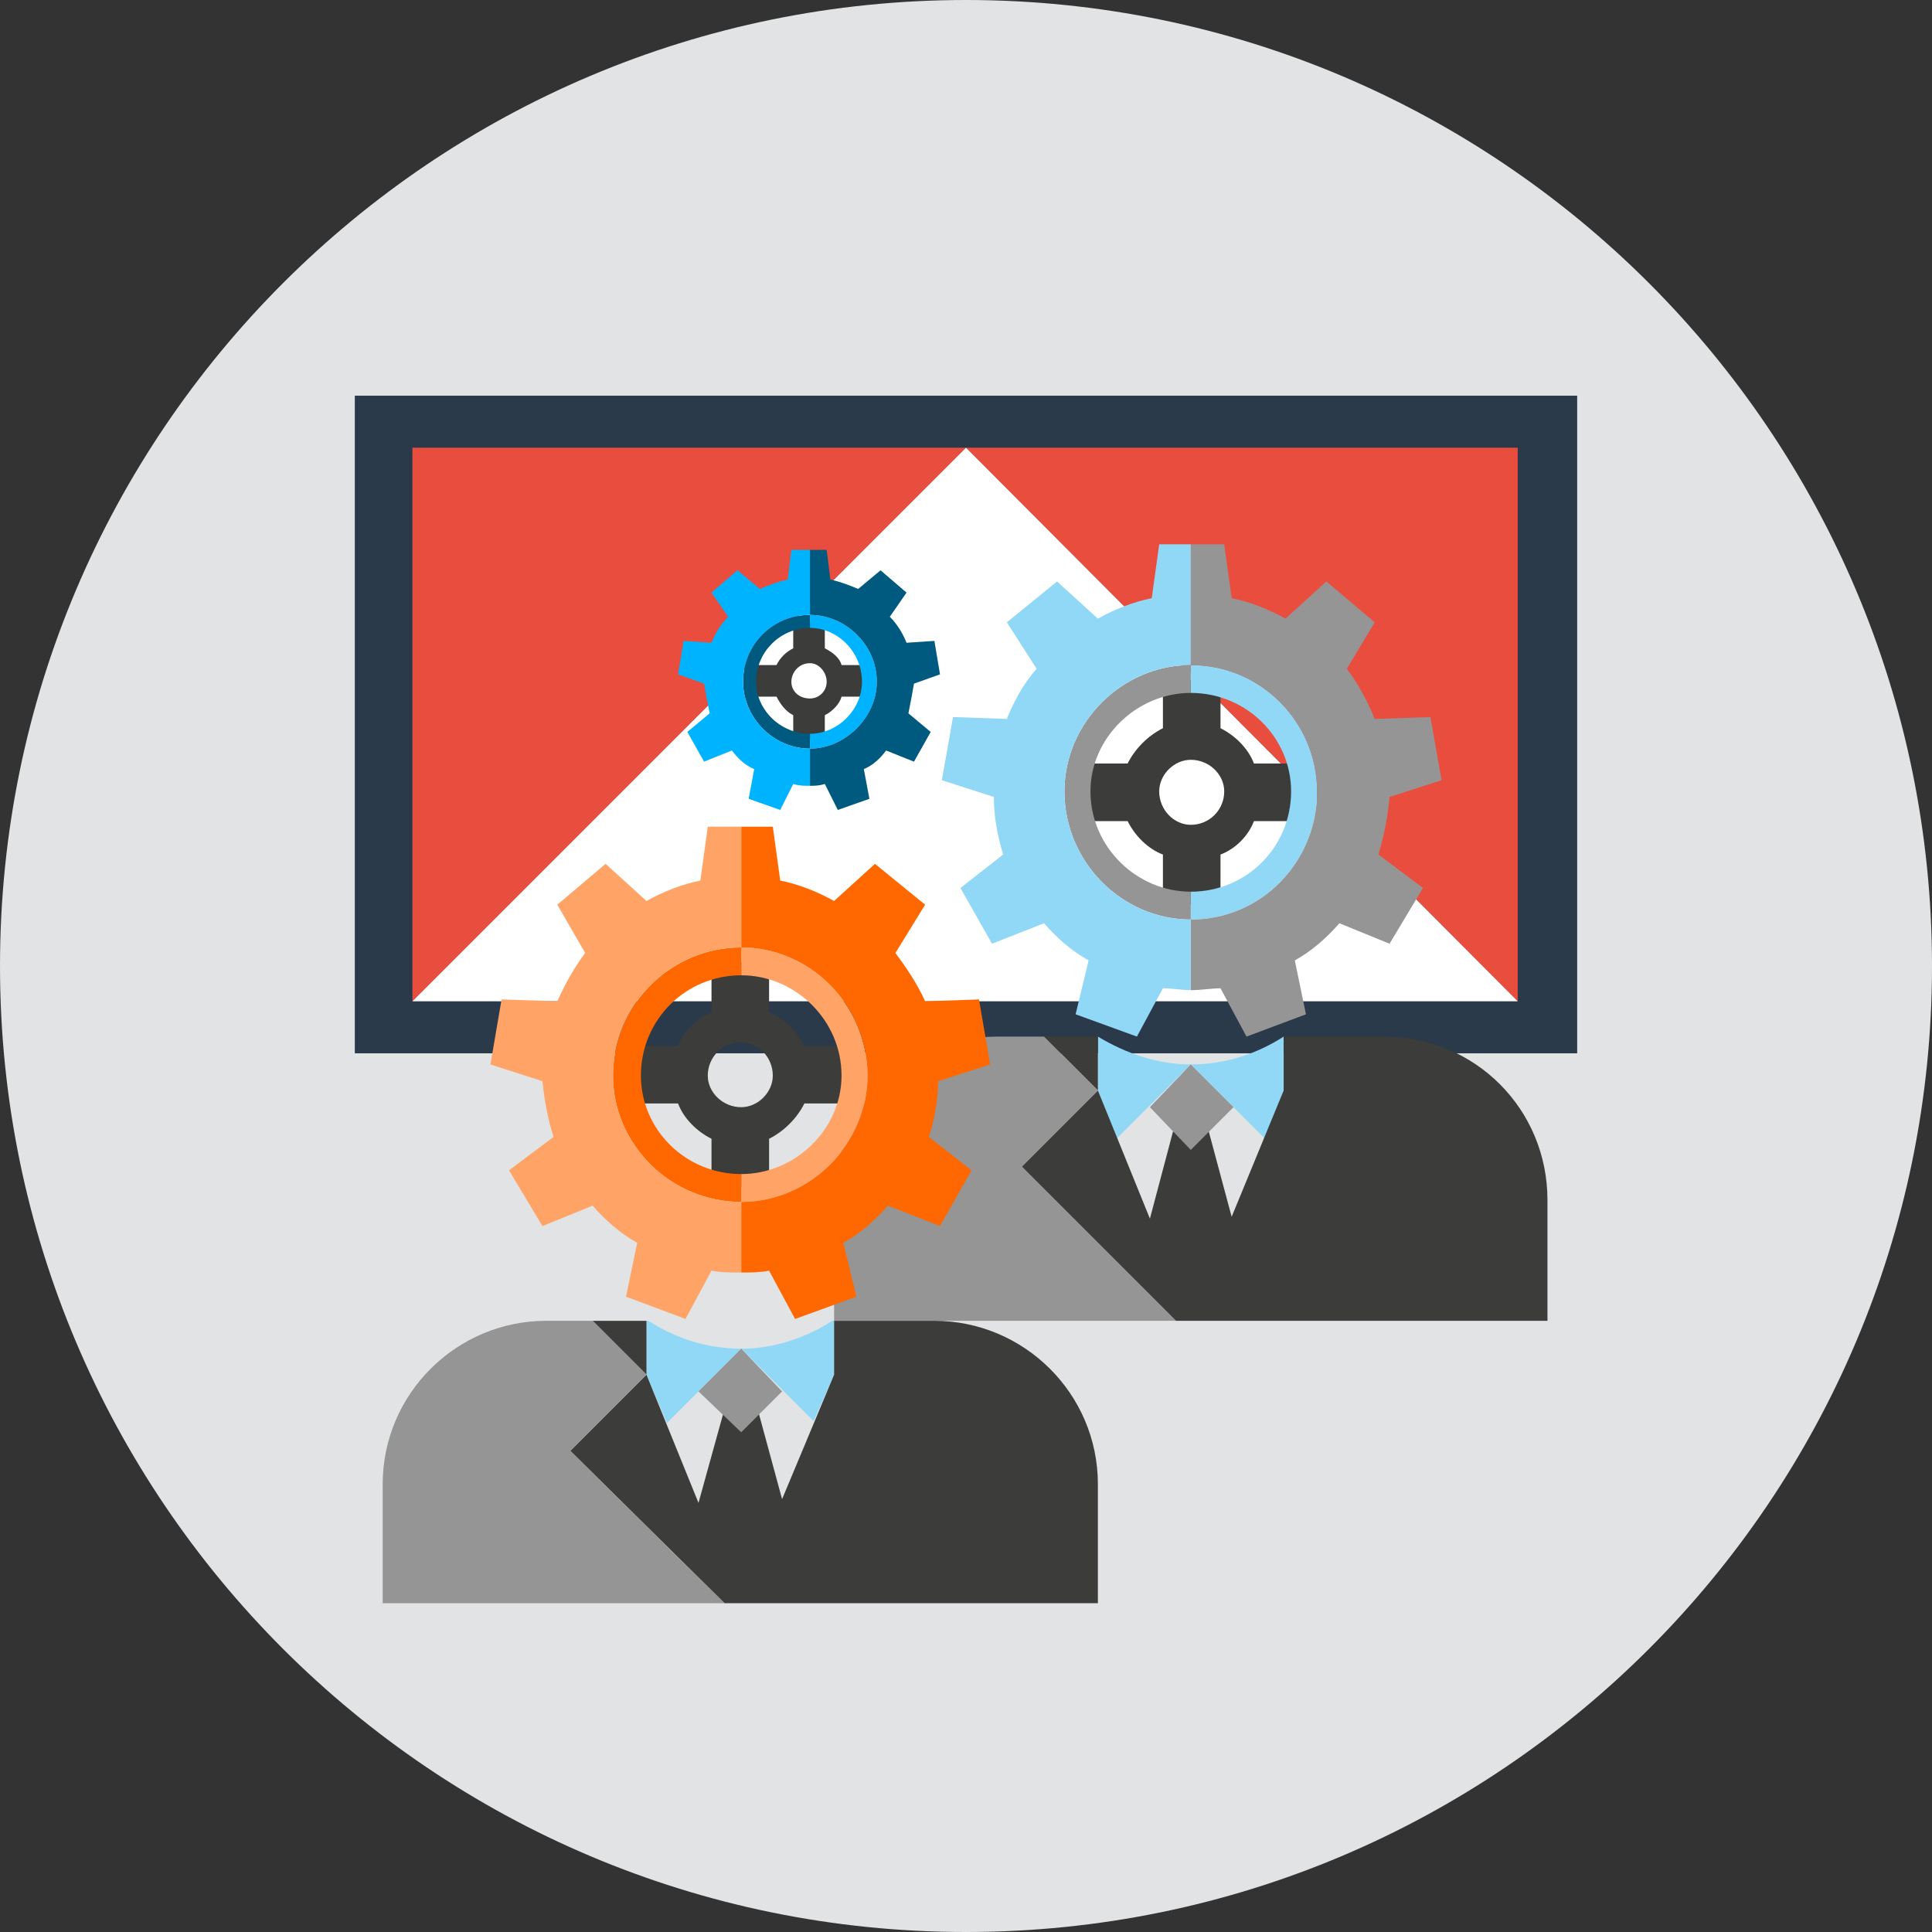 <?xml version="1.0" encoding="UTF-8"?>
<!DOCTYPE svg PUBLIC "-//W3C//DTD SVG 1.0//EN" "http://www.w3.org/TR/2001/REC-SVG-20010904/DTD/svg10.dtd">
<!-- Creator: CorelDRAW 2018 -->
<svg xmlns="http://www.w3.org/2000/svg" xml:space="preserve" width="100px" height="100px" version="1.0" style="shape-rendering:geometricPrecision; text-rendering:geometricPrecision; image-rendering:optimizeQuality; fill-rule:evenodd; clip-rule:evenodd"
viewBox="0 0 10.4 10.4"
 xmlns:xlink="http://www.w3.org/1999/xlink">
 <rect x="0" y="0" width="10.4" height="10.4" fill="#333333" stroke="none"/>
 <defs>
  <style type="text/css">
   <![CDATA[
    .fil5 {fill:#91D8F7;fill-rule:nonzero}
    .fil11 {fill:#005A80;fill-rule:nonzero}
    .fil10 {fill:#00B3FF;fill-rule:nonzero}
    .fil1 {fill:#2A3A4A;fill-rule:nonzero}
    .fil6 {fill:#3C3C3B;fill-rule:nonzero}
    .fil7 {fill:#959595;fill-rule:nonzero}
    .fil4 {fill:#E2E3E4;fill-rule:nonzero}
    .fil0 {fill:#E2E3E4;fill-rule:nonzero}
    .fil2 {fill:#E94D3E;fill-rule:nonzero}
    .fil9 {fill:#FF6800;fill-rule:nonzero}
    .fil8 {fill:#FFA466;fill-rule:nonzero}
    .fil3 {fill:white;fill-rule:nonzero}
   ]]>
  </style>
 </defs>
 <g id="Camada_x0020_1">
  <g id="_591884504">
   <path class="fil0" d="M10.4 5.2c0,2.87 -2.33,5.2 -5.2,5.2 -2.87,0 -5.2,-2.33 -5.2,-5.2 0,-2.87 2.33,-5.2 5.2,-5.2 2.87,0 5.2,2.33 5.2,5.2z"/>
   <g>
    <g>
     <path class="fil1" d="M1.91 5.67l6.58 0 0 -3.54 -6.58 0 0 3.54z"/>
     <path class="fil2" d="M8.17 2.41l-2.97 0 2.97 2.98 0 -2.98z"/>
     <path class="fil2" d="M2.22 2.41l0 2.98 2.98 -2.98 -2.98 0z"/>
     <path class="fil3" d="M5.2 2.41l-2.98 2.98 5.95 0 0 0 -2.97 -2.98z"/>
    </g>
    <g>
     <path class="fil0" d="M6.81 6.13l-0.4 -0.4 0.22 0.82 0.18 -0.42z"/>
     <path class="fil4" d="M6.01 6.13l0.18 0.43 0.22 -0.83 -0.4 0.4z"/>
     <path class="fil5" d="M5.91 5.58l0 0 0 0.29 0.1 0.26 0.4 -0.4c-0.18,0 -0.35,-0.06 -0.5,-0.15z"/>
     <path class="fil5" d="M6.91 5.87l0 0 0 -0.29 0 0c-0.14,0.09 -0.31,0.15 -0.5,0.15l0.4 0.4 0.1 -0.26z"/>
     <path class="fil6" d="M7.45 5.58l-0.54 0 0 0.29 -0.28 0.68 -0.22 -0.82 -0.22 0.83 -0.28 -0.69 -0.41 0.41 0.83 0.83 2 0 0 -0.65c0,-0.49 -0.39,-0.88 -0.88,-0.88z"/>
     <path class="fil6" d="M5.91 5.58l-0.29 0 0.29 0.29 0 -0.29z"/>
     <path class="fil7" d="M5.5 6.28l0.41 -0.41 -0.29 -0.29 -0.25 0c-0.49,0 -0.88,0.39 -0.88,0.88l0 0.65 1.84 0 -0.83 -0.83z"/>
     <path class="fil7" d="M6.64 5.96l-0.23 0.23 -0.22 -0.23 0.22 -0.23 0.23 0.23z"/>
     <path class="fil0" d="M4.38 7.65l-0.39 -0.39 0.22 0.81 0.17 -0.42z"/>
     <path class="fil4" d="M3.59 7.66l0.17 0.43 0.23 -0.83 -0.4 0.4z"/>
     <path class="fil5" d="M3.49 7.11l-0.01 0 0 0.29 0.11 0.26 0.4 -0.4c-0.19,0 -0.36,-0.06 -0.5,-0.15z"/>
     <path class="fil5" d="M4.49 7.4l0 0 0 -0.29 -0.01 0c-0.14,0.09 -0.31,0.15 -0.49,0.15l0.39 0.39 0.11 -0.25z"/>
     <path class="fil6" d="M5.03 7.11l-0.54 0 0 0.29 -0.28 0.67 -0.22 -0.81 -0.23 0.83 -0.28 -0.69 -0.41 0.41 0.83 0.82 2.01 0 0 -0.64c0,-0.49 -0.4,-0.88 -0.88,-0.88z"/>
     <path class="fil6" d="M3.48 7.11l-0.29 0 0.29 0.29 0 -0.29z"/>
     <path class="fil7" d="M3.07 7.81l0.41 -0.41 -0.29 -0.29 -0.25 0c-0.48,0 -0.88,0.39 -0.88,0.88l0 0.64 1.84 0 -0.83 -0.82z"/>
     <path class="fil7" d="M4.21 7.49l-0.22 0.22 -0.23 -0.22 0.23 -0.23 0.22 0.23z"/>
     <path class="fil6" d="M3.99 5.61c0.09,0 0.17,0.08 0.17,0.18 0,0.09 -0.08,0.17 -0.17,0.17 -0.1,0 -0.18,-0.08 -0.18,-0.17 0,-0.1 0.08,-0.18 0.18,-0.18zm-0.61 0.33l0.27 0c0.03,0.08 0.1,0.15 0.18,0.19l0 0.26 0.31 0 0 -0.26c0.08,-0.04 0.15,-0.11 0.19,-0.19l0.26 0 0 -0.31 -0.26 0c-0.04,-0.08 -0.11,-0.15 -0.19,-0.18l0 -0.27 -0.31 0 0 0.27c-0.08,0.03 -0.15,0.1 -0.18,0.18l-0.27 0 0 0.31z"/>
     <path class="fil8" d="M4.53 5.79c0,0.29 -0.25,0.53 -0.54,0.53l0 0.15c0.37,0 0.68,-0.31 0.68,-0.68 0,-0.38 -0.31,-0.69 -0.68,-0.69l0 0.15c0.29,0 0.54,0.24 0.54,0.54z"/>
     <path class="fil9" d="M3.3 5.79c0,0.37 0.31,0.68 0.69,0.68l0 -0.15c-0.3,0 -0.54,-0.24 -0.54,-0.53 0,-0.3 0.24,-0.54 0.54,-0.54l0 -0.15c-0.38,0 -0.69,0.31 -0.69,0.69z"/>
     <path class="fil9" d="M5.05 5.82l0.28 -0.09 -0.06 -0.35 -0.29 0.01c-0.04,-0.09 -0.1,-0.18 -0.16,-0.26l0.16 -0.26 -0.27 -0.22 -0.22 0.2c-0.09,-0.05 -0.19,-0.09 -0.29,-0.11l-0.04 -0.29 -0.17 0 0 0.65c0.37,0 0.68,0.31 0.68,0.69 0,0.37 -0.31,0.68 -0.68,0.68l0 0.38c0.05,0 0.1,0 0.15,-0.01l0.14 0.26 0.33 -0.12 -0.07 -0.29c0.09,-0.05 0.17,-0.12 0.24,-0.2l0.28 0.11 0.17 -0.3 -0.23 -0.18c0.03,-0.09 0.05,-0.2 0.05,-0.3z"/>
     <path class="fil8" d="M3.99 6.47c-0.38,0 -0.69,-0.31 -0.69,-0.68 0,-0.38 0.31,-0.69 0.69,-0.69l0 -0.65 -0.18 0 -0.04 0.29c-0.1,0.02 -0.2,0.06 -0.29,0.11l-0.22 -0.2 -0.26 0.22 0.15 0.26c-0.06,0.08 -0.11,0.17 -0.15,0.26l-0.3 -0.01 -0.06 0.35 0.28 0.09c0.01,0.1 0.03,0.21 0.06,0.3l-0.24 0.18 0.18 0.3 0.27 -0.11c0.07,0.08 0.15,0.15 0.24,0.2l-0.06 0.29 0.32 0.12 0.14 -0.26c0.05,0.01 0.1,0.01 0.16,0.01l0 -0.38z"/>
     <path class="fil6" d="M6.41 4.09c0.1,0 0.18,0.08 0.18,0.17 0,0.1 -0.08,0.18 -0.18,0.18 -0.09,0 -0.17,-0.08 -0.17,-0.18 0,-0.09 0.08,-0.17 0.17,-0.17zm-0.6 0.33l0.26 0c0.04,0.08 0.11,0.15 0.19,0.18l0 0.27 0.31 0 0 -0.27c0.08,-0.03 0.15,-0.1 0.18,-0.18l0.27 0 0 -0.31 -0.27 0c-0.03,-0.08 -0.1,-0.15 -0.18,-0.19l0 -0.26 -0.31 0 0 0.26c-0.08,0.04 -0.15,0.11 -0.19,0.19l-0.26 0 0 0.31z"/>
     <path class="fil5" d="M6.95 4.26c0,0.3 -0.24,0.54 -0.54,0.54l0 0.15c0.38,0 0.68,-0.31 0.68,-0.69 0,-0.37 -0.3,-0.68 -0.68,-0.68l0 0.15c0.3,0 0.54,0.24 0.54,0.53z"/>
     <path class="fil7" d="M5.73 4.26c0,0.38 0.31,0.69 0.68,0.69l0 -0.15c-0.29,0 -0.54,-0.24 -0.54,-0.54 0,-0.29 0.25,-0.53 0.54,-0.53l0 -0.15c-0.37,0 -0.68,0.31 -0.68,0.68z"/>
     <path class="fil7" d="M7.48 4.29l0.28 -0.09 -0.06 -0.34 -0.3 0.01c-0.04,-0.1 -0.09,-0.19 -0.15,-0.27l0.15 -0.25 -0.26 -0.22 -0.22 0.2c-0.09,-0.05 -0.19,-0.09 -0.29,-0.11l-0.04 -0.29 -0.18 0 0 0.65c0.38,0 0.68,0.31 0.68,0.68 0,0.38 -0.3,0.69 -0.68,0.69l0 0.38c0.06,0 0.11,-0.01 0.16,-0.01l0.14 0.26 0.32 -0.12 -0.06 -0.29c0.09,-0.05 0.17,-0.12 0.24,-0.2l0.27 0.11 0.18 -0.3 -0.24 -0.18c0.03,-0.1 0.05,-0.2 0.06,-0.31z"/>
     <path class="fil5" d="M6.41 4.95c-0.37,0 -0.68,-0.31 -0.68,-0.69 0,-0.37 0.31,-0.68 0.68,-0.68l0 -0.65 -0.17 0 -0.04 0.29c-0.1,0.02 -0.2,0.06 -0.29,0.11l-0.22 -0.2 -0.27 0.22 0.16 0.25c-0.07,0.08 -0.12,0.17 -0.16,0.27l-0.29 -0.01 -0.06 0.34 0.28 0.09c0,0.11 0.02,0.21 0.05,0.31l-0.23 0.18 0.17 0.3 0.28 -0.11c0.07,0.08 0.15,0.15 0.24,0.2l-0.07 0.29 0.33 0.12 0.14 -0.26c0.05,0 0.1,0.01 0.15,0.01l0 -0.38z"/>
     <path class="fil6" d="M4.36 3.57c0.05,0 0.09,0.05 0.09,0.1 0,0.05 -0.04,0.09 -0.09,0.09 -0.06,0 -0.1,-0.04 -0.1,-0.09 0,-0.05 0.04,-0.1 0.1,-0.1zm-0.32 0.18l0.14 0c0.02,0.04 0.05,0.08 0.09,0.1l0 0.13 0.17 0 0 -0.13c0.04,-0.02 0.08,-0.06 0.09,-0.1l0.14 0 0 -0.17 -0.14 0c-0.01,-0.04 -0.05,-0.07 -0.09,-0.09l0 -0.14 -0.17 0 0 0.14c-0.04,0.02 -0.07,0.05 -0.09,0.09l-0.14 0 0 0.17z"/>
     <path class="fil10" d="M4.64 3.67c0,0.15 -0.13,0.28 -0.28,0.28l0 0.08c0.19,0 0.36,-0.17 0.36,-0.36 0,-0.2 -0.17,-0.36 -0.36,-0.36l0 0.07c0.15,0 0.28,0.13 0.28,0.29z"/>
     <path class="fil11" d="M4 3.67c0,0.19 0.16,0.36 0.36,0.36l0 -0.08c-0.16,0 -0.29,-0.13 -0.29,-0.28 0,-0.16 0.13,-0.29 0.29,-0.29l0 -0.07c-0.2,0 -0.36,0.16 -0.36,0.36z"/>
     <path class="fil11" d="M4.92 3.68l0.14 -0.05 -0.03 -0.18 -0.15 0.01c-0.02,-0.05 -0.05,-0.1 -0.09,-0.14l0.09 -0.13 -0.14 -0.12 -0.12 0.1c-0.05,-0.02 -0.1,-0.04 -0.15,-0.05l-0.02 -0.16 -0.09 0 0 0.35c0.19,0 0.36,0.16 0.36,0.36 0,0.19 -0.17,0.36 -0.36,0.36l0 0.2c0.02,0 0.05,0 0.08,-0.01l0.07 0.14 0.17 -0.06 -0.03 -0.16c0.05,-0.02 0.09,-0.06 0.12,-0.1l0.15 0.06 0.09 -0.16 -0.12 -0.1c0.01,-0.05 0.02,-0.1 0.03,-0.16z"/>
     <path class="fil10" d="M4.36 4.03c-0.2,0 -0.36,-0.17 -0.36,-0.36 0,-0.2 0.16,-0.36 0.36,-0.36l0 -0.35 -0.1 0 -0.02 0.16c-0.05,0.01 -0.1,0.03 -0.15,0.05l-0.12 -0.1 -0.14 0.12 0.09 0.13c-0.04,0.04 -0.07,0.09 -0.09,0.14l-0.15 -0.01 -0.03 0.18 0.14 0.05c0.01,0.06 0.02,0.11 0.03,0.16l-0.12 0.1 0.09 0.16 0.15 -0.06c0.03,0.04 0.07,0.08 0.12,0.1l-0.03 0.16 0.17 0.06 0.07 -0.14c0.03,0.01 0.06,0.01 0.09,0.01l0 -0.2z"/>
    </g>
   </g>
  </g>
 </g>
</svg>
